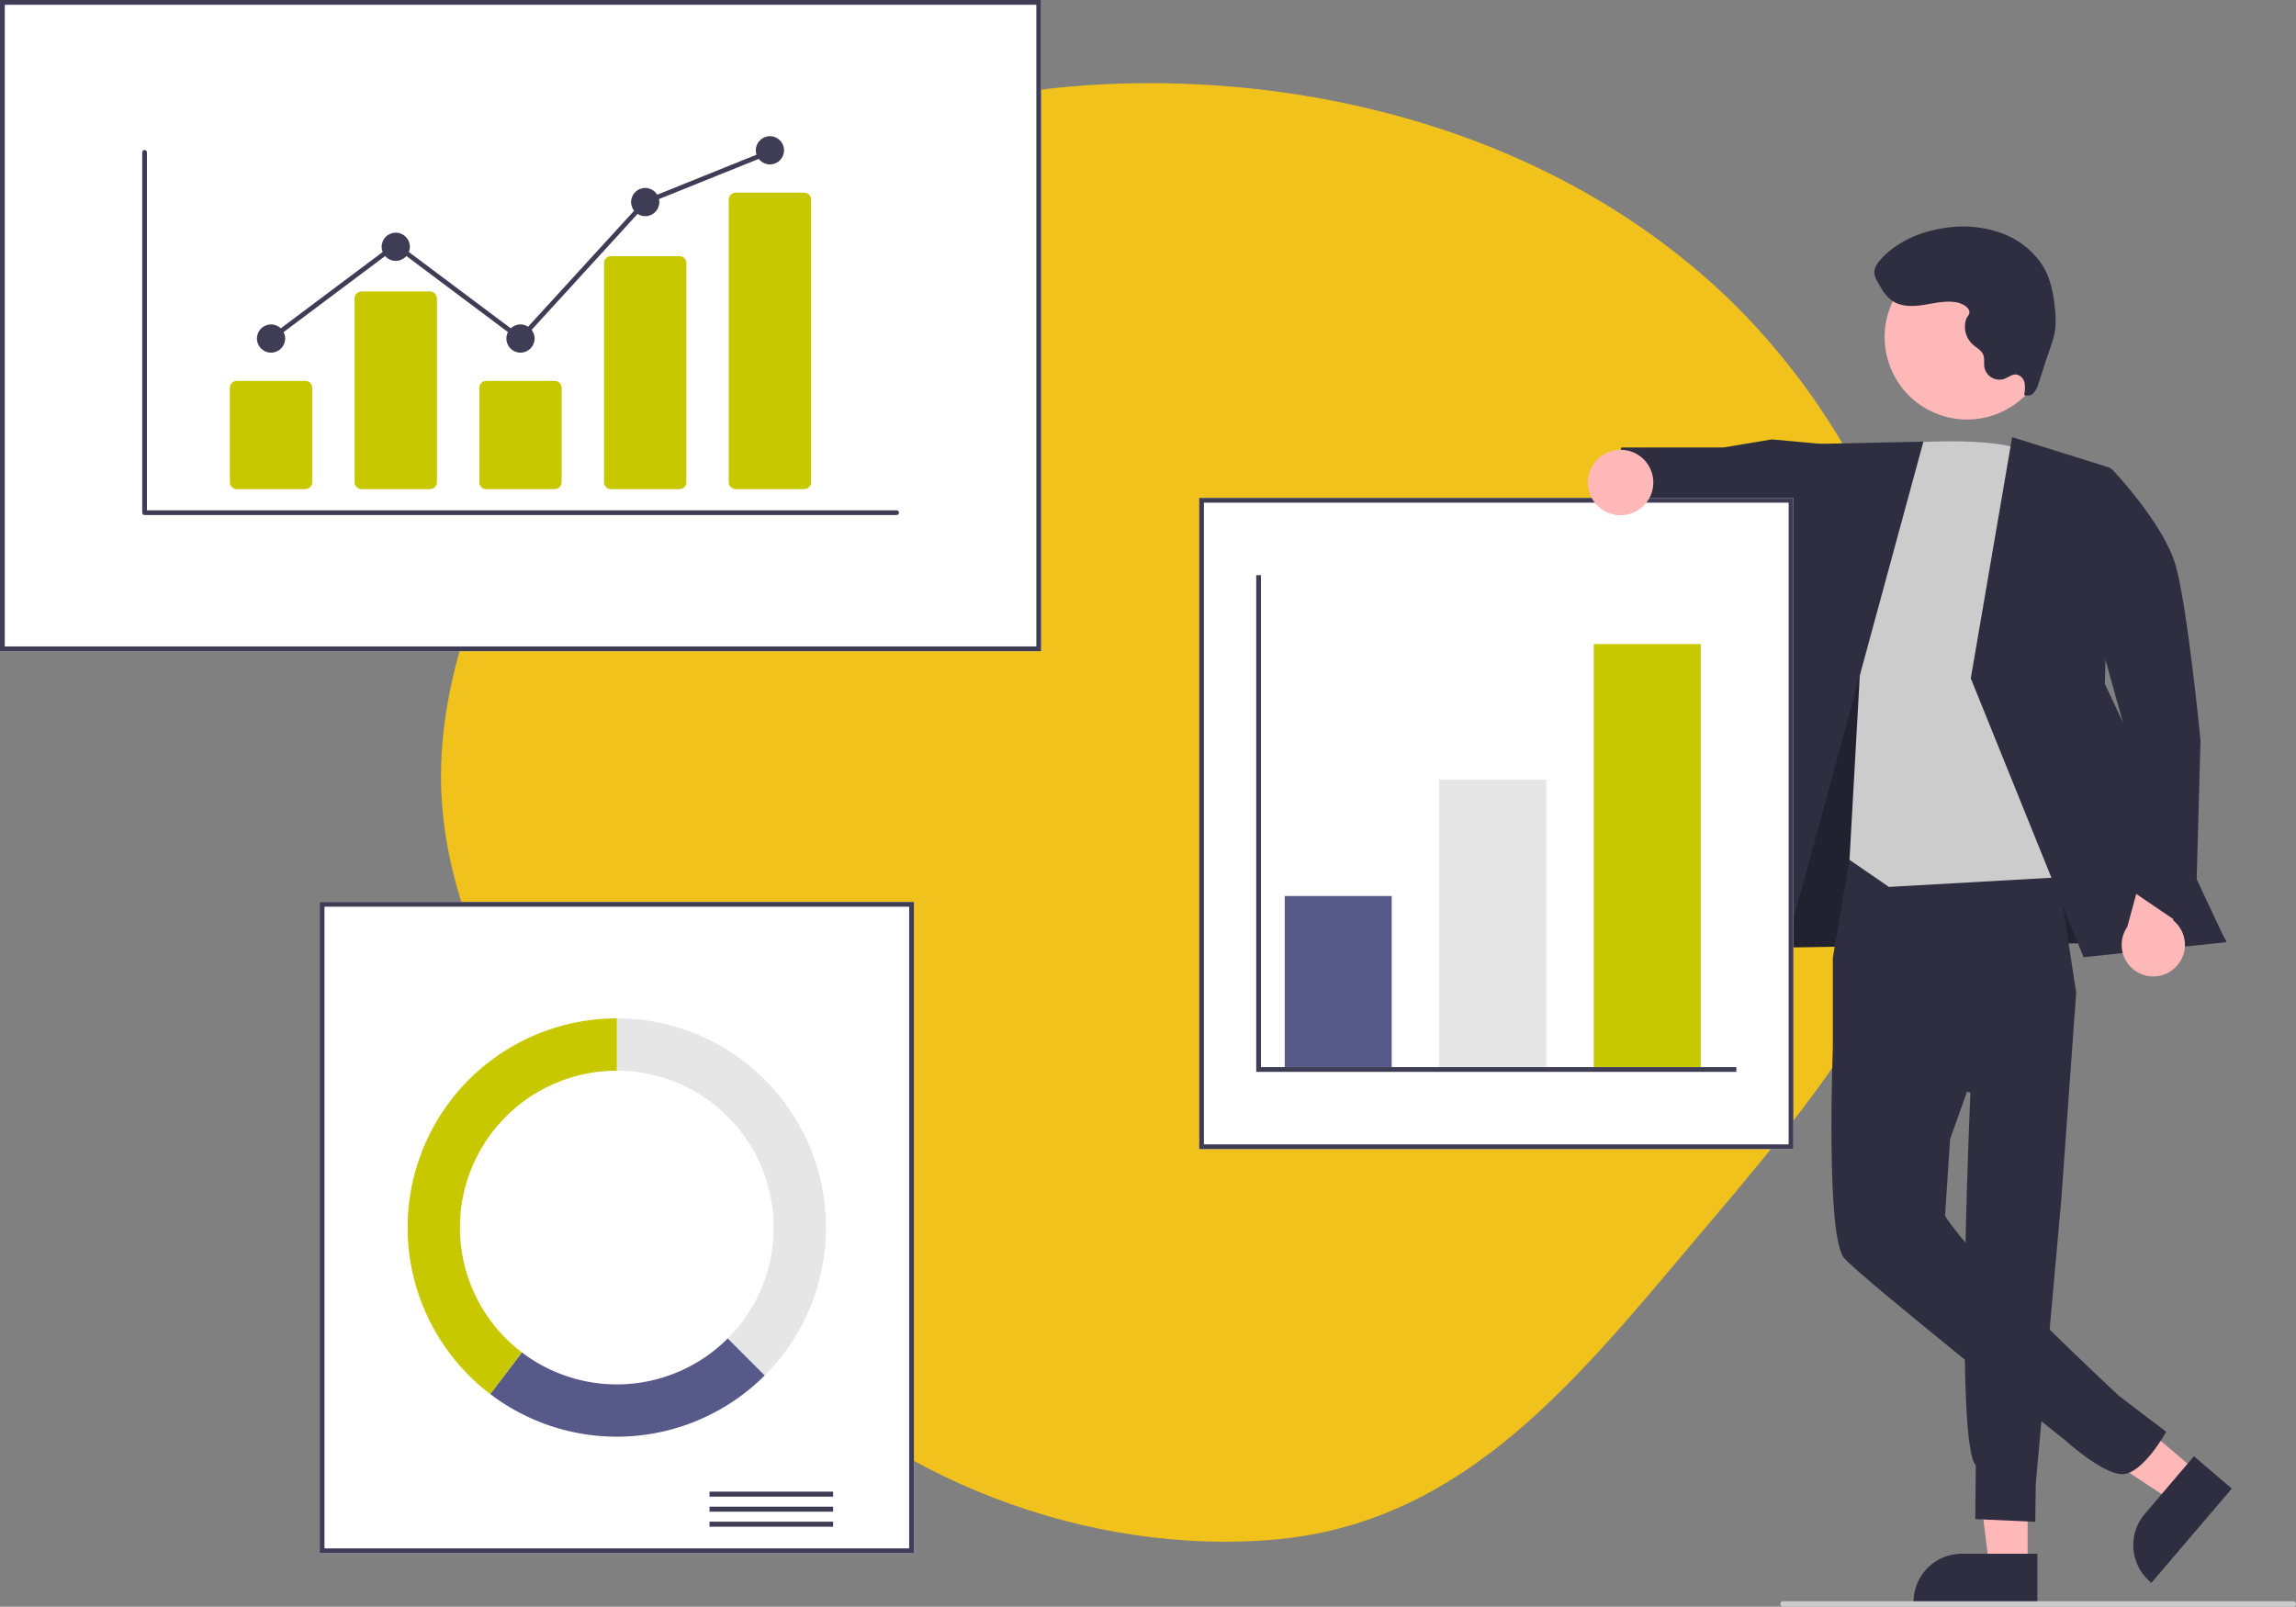 <?xml version="1.0" encoding="UTF-8" standalone="no"?>
<svg
   data-name="Layer 1"
   width="841.59"
   height="589"
   viewBox="0 0 841.59 589"
   version="1.1"
   id="svg94"
   sodipodi:docname="data.svg"
   inkscape:version="1.1.1 (3bf5ae0d25, 2021-09-20)"
   xmlns:inkscape="http://www.inkscape.org/namespaces/inkscape"
   xmlns:sodipodi="http://sodipodi.sourceforge.net/DTD/sodipodi-0.dtd"
   xmlns="http://www.w3.org/2000/svg"
   xmlns:svg="http://www.w3.org/2000/svg">
  <rect x="0" y="0" width="841.59" height="589" fill="#808080" stroke="none"/>
  <defs
     id="defs98" />
  <sodipodi:namedview
     id="namedview96"
     pagecolor="#505050"
     bordercolor="#eeeeee"
     borderopacity="1"
     inkscape:pageshadow="0"
     inkscape:pageopacity="0"
     inkscape:pagecheckerboard="0"
     showgrid="false"
     inkscape:zoom="0.63627605"
     inkscape:cx="431.41652"
     inkscape:cy="255.39229"
     inkscape:window-width="1366"
     inkscape:window-height="705"
     inkscape:window-x="-8"
     inkscape:window-y="-8"
     inkscape:window-maximized="1"
     inkscape:current-layer="svg94" />
  <path
     fill="#f1c21b"
     d="m 636.296,112.153 c 44.908,44.908 72.625,107.008 74.73,171.212 2.105,64.205 -46.197,119.864 -91.105,172.841 C 575.012,509.535 533.498,560.533 462.627,564.743 392.108,569.304 316.676,538.079 272.469,484.75 227.912,431.772 162.716,362.627 161.663,286.494 160.611,210.01 223.702,126.537 267.908,81.629 312.466,37.072 389.652,25.143 459.47,32.511 529.288,40.229 591.388,67.595 636.296,112.153 Z"
     id="path915"
     style="stroke-width:3.508"
     sodipodi:nodetypes="csccccccc" />
  <polygon
     points="743.208 574.193 729.128 574.192 722.43 519.885 743.21 519.886 743.208 574.193"
     fill="#ffb8b8"
     id="polygon2" />
  <path
     d="M926.003,743.341l-45.399-.002V742.765A17.671,17.671,0,0,1,898.275,725.095h.001l27.728.001Z"
     transform="translate(-179.205 -155.5)"
     fill="#2f2e41"
     id="path4" />
  <polygon
     points="805.349 539.578 796.21 550.289 750.55 520.133 764.039 504.326 805.349 539.578"
     fill="#ffb8b8"
     id="polygon6" />
  <path
     d="M997.267,701.206l-29.469,34.534-.437-.373a17.671,17.671,0,0,1-1.972-24.912l.001-.001,17.999-21.092Z"
     transform="translate(-179.205 -155.5)"
     fill="#2f2e41"
     id="path8" />
  <polygon
     points="643.236 307.117 638.853 347.537 816.024 345.01 738.759 219.114 675.673 216.848 643.236 307.117"
     fill="#2f2e41"
     id="polygon10" />
  <polygon
     points="643.236 307.117 638.853 347.537 816.024 345.01 738.759 219.114 675.673 216.848 643.236 307.117"
     opacity="0.28"
     id="polygon12" />
  <path
     d="M857.28,469.556l-6.255,36.984v33.058L901.455,556.06s-5.904,128.404,1.967,136.583l-.193,19.742,22,1,.179-13.894L934.735,595.635l5.493-76.25-8.907-57.811Z"
     transform="translate(-179.205 -155.5)"
     fill="#2f2e41"
     id="path14" />
  <path
     d="M896.35,501.392l-45.325,38.206s-2.653,68.932,4.084,77.016c5.786,6.943,81.038,66.832,81.038,66.832s13.374,12.268,20.869,12.464,16.213-15.525,16.213-15.525l-17.358-13.188S910.901,625.22,897.549,608.53c-5.389-6.737-5.389-7.41-5.389-7.41l1.841-28.014,18.525-51.991Z"
     transform="translate(-179.205 -155.5)"
     fill="#2f2e41"
     id="path16" />
  <polygon
     points="669.024 162.885 649.482 161.079 631.756 164.033 594.222 164.045 591.024 191.249 625.277 198.914 633.624 194.823 668.419 208.08 669.024 162.885"
     fill="#2f2e41"
     id="polygon18" />
  <path
     d="M871.569,318.3s41.474-3.886,50.905,3.524,29.641,154.266,29.641,154.266l-80.545,4.546-14.44-9.935,4.099-73.317Z"
     transform="translate(-179.205 -155.5)"
     fill="#ccc"
     id="path20" />
  <polygon
     points="705.024 161.885 659.275 162.889 616.622 355.62 650.305 363.031 705.024 161.885"
     fill="#2f2e41"
     id="polygon22" />
  <polygon
     points="737.546 160.256 773.583 171.535 771.536 250.722 816.024 345.396 763.725 350.905 722.386 248.675 737.546 160.256"
     fill="#2f2e41"
     id="polygon24" />
  <path
     d="M976.176,510.513a11.513,11.513,0,0,0-.436-17.649l7.25-25.291-14.295-8.154-9.737,35.86a11.576,11.576,0,0,0,17.218,15.234Z"
     transform="translate(-179.205 -155.5)"
     fill="#ffb8b8"
     id="path26" />
  <path
     d="M931.905,329.234l21.323-1.85s19.143,20.022,23.498,35.524,9.071,64.005,9.071,64.005l-1.967,70.955L958.905,480.943l-1.672-61.031Z"
     transform="translate(-179.205 -155.5)"
     fill="#2f2e41"
     id="path28" />
  <circle
     cx="900.239"
     cy="279.072"
     r="30.227"
     transform="translate(44.353 779.631) rotate(-61.337)"
     fill="#ffb8b8"
     id="circle30" />
  <path
     d="M896.869,266.453c-3.966-.916-8.083.099-12.099.757s-8.443.875-11.841-1.366c-2.509-1.655-4.052-4.393-5.501-7.027a8.088,8.088,0,0,1-1.183-3.101c-.171-1.948,1.069-3.725,2.384-5.172,6.112-6.718,15.044-10.396,24.051-11.564a41.554,41.554,0,0,1,21.961,2.682c6.837,2.999,12.715,8.491,15.403,15.456a43.895,43.895,0,0,1,2.301,11.038,32.97,32.97,0,0,1,.155,8.359,35.832,35.832,0,0,1-1.62,6.056l-4.453,13.446a8.859,8.859,0,0,1-1.751,3.466,3.029,3.029,0,0,1-3.547.777,11.04,11.04,0,0,0,.16-4.461,3.764,3.764,0,0,0-2.97-2.995c-1.641-.174-3.043,1.098-4.6,1.646a5.66,5.66,0,0,1-7.035-3.818q-.064-.215-.111-.436c-.246-1.537.167-3.183-.416-4.626-.683-1.691-2.493-2.578-3.853-3.793a8.869,8.869,0,0,1-2.433-9.217c.364-1.119,1.392-1.628,1.187-2.913C900.787,267.963,898.301,266.784,896.869,266.453Z"
     transform="translate(-179.205 -155.5)"
     fill="#2f2e41"
     id="path32" />
  <path
     d="M560.817,394.225H179.205V155.5H560.817Z"
     transform="translate(-179.205 -155.5)"
     fill="#fff"
     id="path34" />
  <path
     d="M560.817,394.225H179.205V155.5H560.817ZM180.947,392.483H559.074V157.243H180.947Z"
     fill="#3f3d56"
     id="path36"
     transform="translate(-179.205 -155.5)" />
  <path
     d="M514.204,724.869H296.389V486.143H514.204Z"
     fill="#fff"
     id="path38"
     style="stroke:none"
     transform="translate(-179.205 -155.5)" />
  <path
     d="M514.204,724.869H296.389V486.143H514.204Zm-216.072-1.743H512.462V487.886H298.132Z"
     fill="#3f3d56"
     id="path40"
     transform="translate(-179.205 -155.5)" />
  <rect
     x="260.071"
     y="546.822"
     width="45.306"
     height="1.837"
     fill="#3f3d56"
     id="rect42" />
  <rect
     x="260.071"
     y="552.332"
     width="45.306"
     height="1.837"
     fill="#3f3d56"
     id="rect44" />
  <rect
     x="260.071"
     y="557.842"
     width="45.306"
     height="1.837"
     fill="#3f3d56"
     id="rect46" />
  <path
     d="M405.297,528.835v19.168a57.503,57.503,0,0,1,40.661,98.164l13.554,13.554A76.671,76.671,0,0,0,405.297,528.835Z"
     transform="translate(-179.205 -155.5)"
     fill="#e6e6e6"
     id="path48" />
  <path
     d="M459.511,659.72l-13.554-13.554a57.489,57.489,0,0,1-75.451,5.116l-11.601,15.265A76.669,76.669,0,0,0,459.511,659.72Z"
     transform="translate(-179.205 -155.5)"
     fill="#575a89"
     id="path50" />
  <path
     d="M347.794,605.506a57.503,57.503,0,0,1,57.503-57.503V528.835a76.67,76.67,0,0,0-46.392,137.713l11.602-15.265A57.403,57.403,0,0,1,347.794,605.506Z"
     transform="translate(-179.205 -155.5)"
     fill="#c8c800"
     id="path52" />
  <path
     d="M836.57,576.755H618.755V338.029H836.57Z"
     transform="translate(-179.205 -155.5)"
     fill="#fff"
     id="path54" />
  <path
     d="M836.57,576.755H618.755V338.029H836.57ZM620.498,575.012H834.828V339.771H620.498Z"
     fill="#3f3d56"
     id="path56"
     transform="translate(-179.205 -155.5)" />
  <rect
     x="470.916"
     y="328.465"
     width="39.207"
     height="62.731"
     fill="#575a89"
     id="rect58" />
  <rect
     x="527.548"
     y="285.773"
     width="39.207"
     height="105.422"
     fill="#e6e6e6"
     id="rect60" />
  <rect
     x="584.18"
     y="236.112"
     width="39.207"
     height="155.084"
     fill="#c8c800"
     id="rect62" />
  <polygon
     points="636.455 392.939 460.461 392.939 460.461 210.845 462.203 210.845 462.203 391.196 636.455 391.196 636.455 392.939"
     fill="#3f3d56"
     id="polygon64" />
  <circle
     cx="594.024"
     cy="176.885"
     r="12"
     fill="#ffb8b8"
     id="circle66" />
  <path
     d="M1019.795,744.5h-187a1,1,0,0,1,0-2h187a1,1,0,0,1,0,2Z"
     transform="translate(-179.205 -155.5)"
     fill="#ccc"
     id="path68" />
  <path
     d="M507.82,344.299H232.202a.863.863,0,0,1-.863-.863V211.332a.863.863,0,0,1,1.725,0V342.573H507.82a.863.863,0,1,1,0,1.725Z"
     transform="translate(-179.205 -155.5)"
     fill="#3f3d56"
     id="path70" />
  <path
     d="M291.089,334.81H266.021a2.563,2.563,0,0,1-2.561-2.56V297.693a2.563,2.563,0,0,1,2.561-2.56h25.069a2.563,2.563,0,0,1,2.561,2.56v34.557A2.563,2.563,0,0,1,291.089,334.81Z"
     transform="translate(-179.205 -155.5)"
     fill="#c8c800"
     id="path72" />
  <path
     d="M336.805,334.81H311.736a2.563,2.563,0,0,1-2.561-2.56V264.916a2.563,2.563,0,0,1,2.561-2.56H336.805a2.563,2.563,0,0,1,2.561,2.56v67.334A2.563,2.563,0,0,1,336.805,334.81Z"
     transform="translate(-179.205 -155.5)"
     fill="#c8c800"
     id="path74" />
  <path
     d="M382.521,334.81H357.452a2.563,2.563,0,0,1-2.561-2.56V297.693a2.563,2.563,0,0,1,2.561-2.56h25.069a2.563,2.563,0,0,1,2.561,2.56v34.557A2.563,2.563,0,0,1,382.521,334.81Z"
     transform="translate(-179.205 -155.5)"
     fill="#c8c800"
     id="path76" />
  <path
     d="M428.236,334.81H403.168a2.507,2.507,0,0,1-2.561-2.444V251.861a2.507,2.507,0,0,1,2.561-2.444h25.069a2.507,2.507,0,0,1,2.561,2.444v80.505A2.507,2.507,0,0,1,428.236,334.81Z"
     transform="translate(-179.205 -155.5)"
     fill="#c8c800"
     id="path78" />
  <path
     d="M473.952,334.81H448.883a2.563,2.563,0,0,1-2.561-2.56V228.688a2.563,2.563,0,0,1,2.561-2.56h25.069a2.563,2.563,0,0,1,2.561,2.56V332.25A2.563,2.563,0,0,1,473.952,334.81Z"
     transform="translate(-179.205 -155.5)"
     fill="#c8c800"
     id="path80" />
  <circle
     cx="99.35"
     cy="124.107"
     r="5.175"
     fill="#3f3d56"
     id="circle82" />
  <circle
     cx="145.066"
     cy="90.467"
     r="5.175"
     fill="#3f3d56"
     id="circle84" />
  <circle
     cx="190.781"
     cy="124.107"
     r="5.175"
     fill="#3f3d56"
     id="circle86" />
  <circle
     cx="236.497"
     cy="74.078"
     r="5.175"
     fill="#3f3d56"
     id="circle88" />
  <circle
     cx="282.213"
     cy="55.102"
     r="5.175"
     fill="#3f3d56"
     id="circle90" />
  <polygon
     points="190.89 125.266 145.066 90.943 99.867 124.797 98.833 123.416 145.066 88.787 190.672 122.947 235.993 73.352 236.175 73.278 281.89 54.858 282.535 56.459 237.001 74.805 190.89 125.266"
     fill="#3f3d56"
     id="polygon92" />
</svg>

